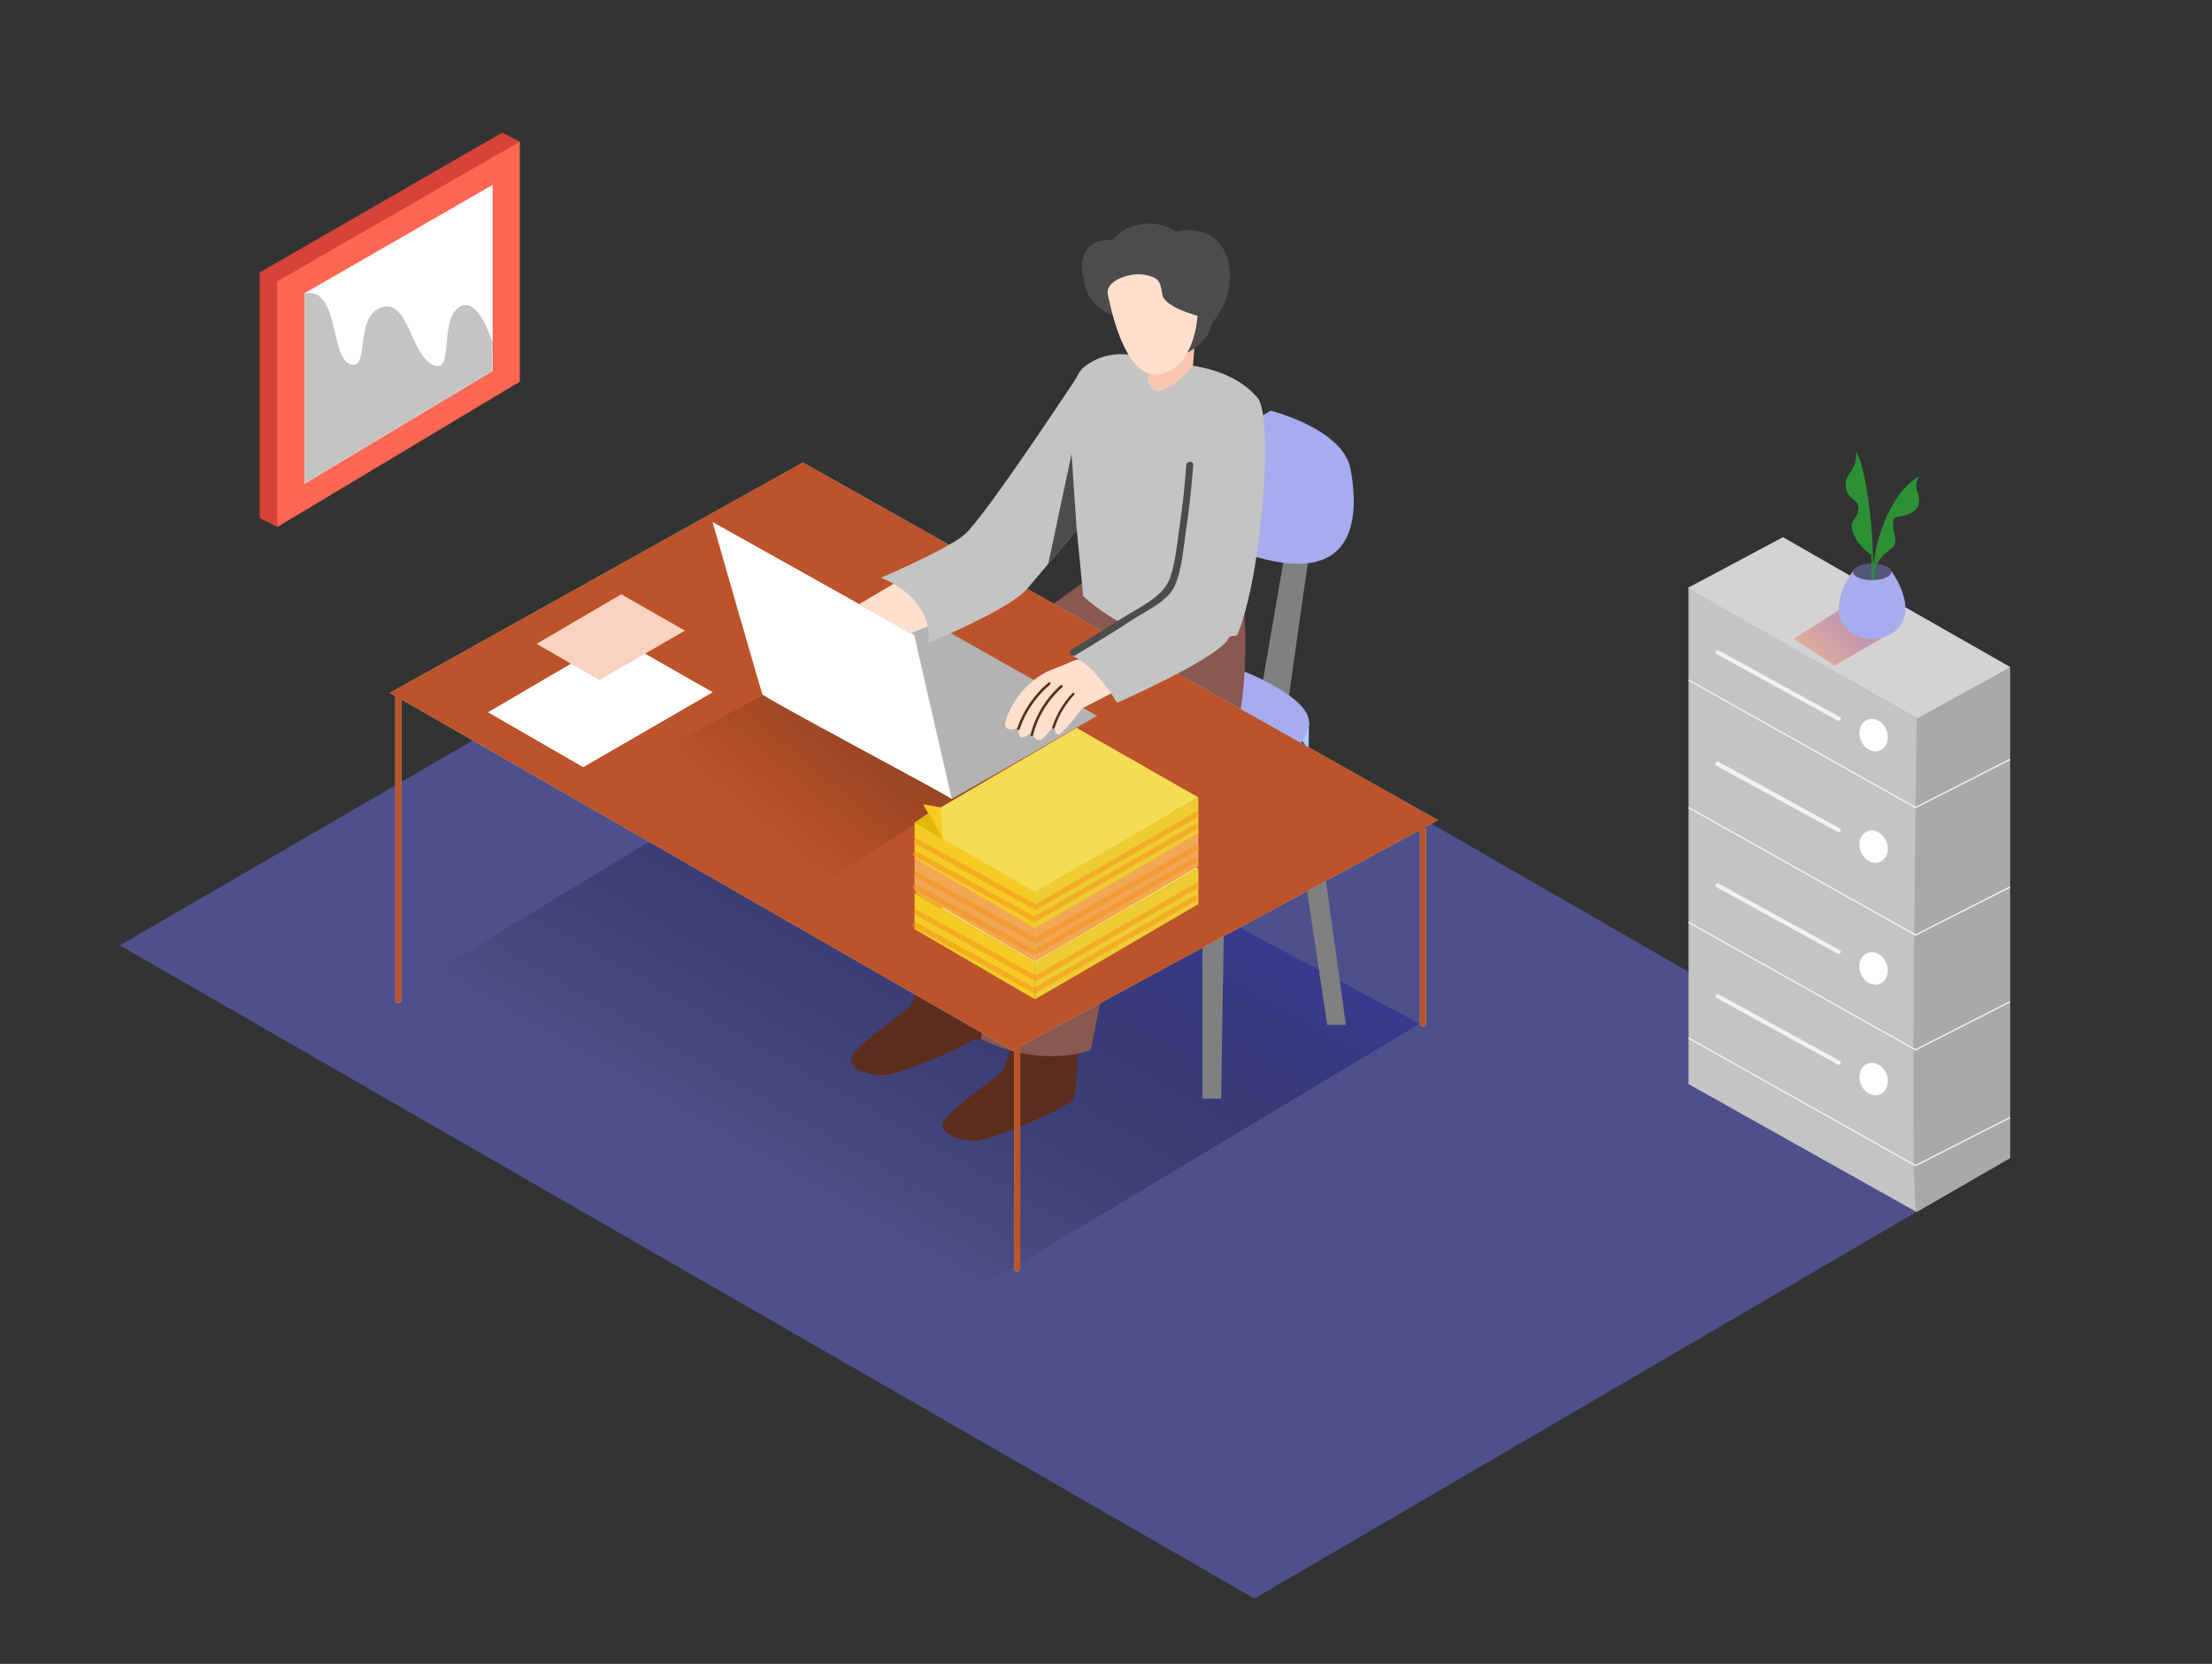 <svg width="428" height="322" viewBox="0 0 428 322" fill="none" xmlns="http://www.w3.org/2000/svg">
<rect x="0" y="0" width="428" height="322" fill="#333333" stroke="none"/>
<path d="M23.176 182.949L242.719 309.355L388.945 223.941L169.959 97.738L23.176 182.949Z" fill="#4E508B"/>
<path opacity="0.69" d="M274.712 198.126L166.92 262.755L62.199 201.277L164.598 139.297" fill="url(#paint0_linear_17_174)"/>
<path d="M232.672 164.674V212.609H236.277L237.059 163.435" fill="#808080"/>
<path d="M253.194 146.229L260.417 198.35H256.811L249.257 148.162" fill="#808080"/>
<path d="M180.306 182.682C180.306 182.682 176.946 193.523 176.197 194.623C175.448 195.723 164.427 202.89 164.609 205.101C164.791 207.312 168.953 208.219 171.553 208.038C174.153 207.856 189.101 201.726 190.032 199.921C190.963 198.116 190.963 182.682 190.963 182.682H180.306Z" fill="#5C2D1D"/>
<path d="M198.036 195.371C198.036 195.371 194.676 206.211 193.927 207.312C193.178 208.412 182.157 215.578 182.339 217.789C182.521 220 186.683 220.908 189.283 220.727C191.883 220.545 206.831 214.414 207.762 212.609C208.693 210.804 208.693 195.371 208.693 195.371H198.036Z" fill="#5C2D1D"/>
<path d="M255.152 96.681C254.2 99.319 248.786 139.297 248.786 139.297L243.361 137.502L250.444 96.456" fill="#808080"/>
<path d="M253.194 146.229L253.29 139.788L247.491 141.743L249.256 148.162" fill="#A9CBF8"/>
<path d="M240.087 136.263C240.087 136.263 254.66 141.775 253.194 147.115C251.728 152.455 240.119 165.764 232.672 164.621C225.224 163.478 216.14 157.144 216.14 157.144" fill="#4A42A4"/>
<path d="M240.087 129.684C240.087 129.684 254.649 135.174 253.194 140.589C251.739 146.004 240.119 159.238 232.672 158.095C225.224 156.952 216.14 150.618 216.14 150.618" fill="#A6ACED"/>
<path d="M245.854 79.485C245.854 79.485 259.914 82.935 261.347 90.892C262.781 98.849 263.188 113.535 243.211 107.831C223.234 102.128 232.671 87.378 232.671 87.378" fill="#A6ACED"/>
<path d="M227.086 96.467C227.086 96.467 232.051 116.985 228.37 127.965C224.689 138.944 203.76 147.745 203.76 147.745L194.943 191.91C183.227 195.531 173.158 189.379 173.158 189.379C173.158 189.379 175.598 150.405 179.311 140.514C183.023 130.624 211.817 111.196 211.817 111.196" fill="#895851"/>
<path d="M227.91 122.549C227.91 122.549 199.116 141.978 195.403 151.868C191.69 161.758 189.251 200.732 189.251 200.732C189.251 200.732 199.32 206.884 211.036 203.264L219.853 159.099C219.853 159.099 234.833 154.891 238.503 143.911C242.173 132.931 240.643 116.248 240.643 116.248" fill="#895851"/>
<path d="M239.37 122.966C244.281 111.217 246.41 80.692 243.361 77.039C237.058 69.413 223.769 70.342 223.769 70.342C223.769 70.342 216.044 65.803 209.592 71.175C204.777 75.18 208.201 99.757 209.592 115.372C218.002 122.977 227.3 125.113 239.37 122.966Z" fill="#C4C4C4"/>
<path d="M218.729 126.48C213.551 131.564 208.029 136.466 203.172 141.882C198.988 146.592 197.34 152.562 195.682 158.49C191.894 172.279 190.203 186.516 188.523 200.668C188.416 201.523 189.786 201.523 189.893 200.668C191.509 187.05 193.103 173.368 196.666 160.081C198.399 153.566 200.122 147.083 204.873 142.01C209.624 136.936 214.738 132.269 219.66 127.43C220.324 126.822 219.35 125.86 218.729 126.48Z" fill="#5C2D1D"/>
<path d="M275.568 160.167L278.243 158.725L155.353 89.514L75.414 134.095L76.484 134.715V193.544C76.484 193.703 76.547 193.855 76.659 193.967C76.772 194.079 76.924 194.142 77.083 194.142C77.242 194.142 77.394 194.079 77.507 193.967C77.619 193.855 77.682 193.703 77.682 193.544V135.366L195.917 203.296L196.206 203.146V245.517C196.206 245.675 196.269 245.827 196.381 245.939C196.494 246.052 196.646 246.115 196.805 246.115C196.964 246.115 197.116 246.052 197.229 245.939C197.341 245.827 197.404 245.675 197.404 245.517V202.495L274.733 160.626V198.073C274.733 198.231 274.796 198.384 274.909 198.496C275.021 198.608 275.174 198.671 275.332 198.671C275.491 198.671 275.644 198.608 275.756 198.496C275.869 198.384 275.932 198.231 275.932 198.073V160.68C275.935 160.566 275.901 160.455 275.835 160.363C275.77 160.27 275.676 160.202 275.568 160.167Z" fill="#C4C4C4"/>
<path d="M275.568 160.167L278.243 158.725L155.353 89.514L75.414 134.095L76.484 134.715V193.544C76.484 193.703 76.547 193.855 76.659 193.967C76.772 194.079 76.924 194.142 77.083 194.142C77.242 194.142 77.394 194.079 77.507 193.967C77.619 193.855 77.682 193.703 77.682 193.544V135.366L195.917 203.296L196.206 203.146V245.517C196.206 245.675 196.269 245.827 196.381 245.939C196.494 246.052 196.646 246.115 196.805 246.115C196.964 246.115 197.116 246.052 197.229 245.939C197.341 245.827 197.404 245.675 197.404 245.517V202.495L274.733 160.626V198.073C274.733 198.231 274.796 198.384 274.909 198.496C275.021 198.608 275.174 198.671 275.332 198.671C275.491 198.671 275.644 198.608 275.756 198.496C275.869 198.384 275.932 198.231 275.932 198.073V160.68C275.935 160.566 275.901 160.455 275.835 160.363C275.77 160.27 275.676 160.202 275.568 160.167Z" fill="#BC532A"/>
<path d="M53.66 101.978L50.247 100.248L54.067 96.531L53.66 101.978Z" fill="#D64338"/>
<path d="M100.58 27.406L97.167 25.675L95.829 30.151L100.58 27.406Z" fill="#D64338"/>
<path d="M97.167 25.675L50.247 52.719V100.248L97.167 72.126V25.675Z" fill="#D64338"/>
<path d="M100.58 27.406L53.66 54.449V101.978L100.58 73.856V27.406Z" fill="#FF6753"/>
<path d="M95.316 35.779L58.925 56.745V93.615L95.316 71.805V35.779Z" fill="white"/>
<path d="M95.316 66.369C95.316 66.369 92.501 56.756 88.703 59.533C84.904 62.31 87.997 72.724 83.674 70.577C79.351 68.43 78.998 57.621 73.712 59.533C68.427 61.445 71.69 71.709 67.774 70.481C63.858 69.253 65.709 55.528 58.914 56.756V93.615L95.294 71.805L95.316 66.369Z" fill="#C4C4C4"/>
<path opacity="0.32" d="M152.272 131.916L113.655 153.064C120.075 157.069 146.066 170.805 152.304 175.131L192.204 150.02L185.645 134.298L152.272 131.916Z" fill="url(#paint1_linear_17_174)"/>
<path d="M184.158 154.624L212.277 138.528L175.641 117.818L146.911 132.354" fill="#B3B3B3"/>
<path d="M176.882 122.859C176.882 122.859 184.254 155.029 184.158 154.634C184.061 154.239 147.778 135.057 147.5 134.341C147.221 133.625 137.87 101.017 137.87 101.017L176.882 122.859Z" fill="white"/>
<path d="M166.267 116.91L173.832 112.424L182.863 119.815L176.068 122.613L166.267 116.91Z" fill="#FFE0CE"/>
<path d="M170.451 111.815C170.451 111.815 180.477 115.287 179.642 124.419C179.642 124.419 195.275 118.01 198.742 113.951C202.209 109.893 209.581 101.049 209.581 101.049V71.143C209.581 71.143 190.674 99.981 186.576 103.495C183.302 106.293 170.451 111.815 170.451 111.815Z" fill="#C4C4C4"/>
<path d="M222.196 66.23C222.196 68.751 222.26 71.261 222.121 73.771C222.581 74.924 223.191 75.725 224.154 75.629C227.204 75.309 230.831 70.823 230.831 70.823L231.366 63.827L222.196 66.23Z" fill="#F9C7AF"/>
<path d="M237.037 48.852C235.143 44.826 231.387 44.057 227.514 44.794C226.626 44.186 225.632 43.752 224.582 43.512C221.372 42.754 217.317 43.758 215.316 46.449C214.265 46.319 213.198 46.455 212.213 46.844C209.303 48.051 208.95 51.117 209.624 53.776C209.654 53.881 209.69 53.985 209.731 54.086C210.041 58.828 214.728 60.804 214.728 60.804L229.836 68.217C231.467 67.341 232.847 66.065 233.848 64.51C234.173 63.902 234.383 63.24 234.469 62.556C234.578 62.466 234.678 62.365 234.769 62.257C237.733 58.572 239.113 53.285 237.037 48.852Z" fill="#4C4C4C"/>
<path d="M214.364 57.034C214.749 58.615 217.467 73.674 224.368 72.414C231.27 71.154 231.708 61.125 231.708 61.125C231.708 61.125 225.449 59.458 224.946 57.151C224.443 54.844 224.7 53.83 221.629 53.21C218.558 52.591 213.722 54.396 214.364 57.034Z" fill="#FFE0CE"/>
<path d="M208.329 102.544L207.345 87.837L202.829 109.113L208.329 102.544Z" fill="#4C4C4C"/>
<path d="M208.853 127.612C208.253 127.679 207.67 127.853 207.131 128.125C205.493 128.904 203.685 129.428 202.059 130.261C199.364 131.81 197.158 134.082 195.692 136.819C195.361 137.524 193.97 140.098 194.686 140.824C195.403 141.55 197.04 140.824 197.04 140.824C197.04 140.824 196.955 142.298 197.479 142.64C198.003 142.982 199.619 141.785 199.619 141.785C199.619 141.785 200.336 143.59 201.331 143.163C202.326 142.736 204.092 140.151 204.092 140.151C204.092 140.151 203.899 142.127 204.777 142.127C205.654 142.127 209.367 137.097 209.367 137.097L217.231 133.059C217.231 133.059 214.909 130.592 214.674 130.368C213.608 129.325 212.356 128.492 210.983 127.911C210.306 127.647 209.577 127.544 208.853 127.612Z" fill="#FFE0CE"/>
<path d="M207.505 134.138C205.73 136.017 204.393 138.263 203.589 140.717C203.493 141.016 203.974 141.145 204.07 140.845C204.842 138.455 206.135 136.267 207.858 134.437C208.083 134.298 207.73 133.914 207.505 134.138Z" fill="#5C2D1D"/>
<path d="M205.205 132.632C202.362 135.15 200.342 138.461 199.405 142.138C199.397 142.169 199.395 142.202 199.399 142.235C199.403 142.267 199.414 142.298 199.43 142.327C199.447 142.355 199.469 142.38 199.495 142.399C199.52 142.419 199.55 142.434 199.582 142.442C199.613 142.451 199.646 142.453 199.679 142.448C199.711 142.444 199.742 142.434 199.771 142.417C199.799 142.401 199.824 142.379 199.844 142.353C199.864 142.327 199.878 142.298 199.887 142.266C200.803 138.675 202.779 135.442 205.558 132.984C205.793 132.76 205.44 132.418 205.205 132.632Z" fill="#5C2D1D"/>
<path d="M202.861 132.109C200.074 134.454 197.983 137.516 196.816 140.963C196.709 141.262 197.201 141.39 197.297 141.091C198.442 137.725 200.488 134.737 203.214 132.45C203.46 132.247 203.107 131.895 202.861 132.109Z" fill="#5C2D1D"/>
<path d="M243.821 102.139C243.821 102.139 240.943 120.296 237.059 124.408C233.174 128.52 216.14 136.007 216.14 136.007C216.14 136.007 211.86 128.627 207.345 126.886C207.345 126.886 224.721 117.273 225.149 115.468" fill="#C4C4C4"/>
<path d="M229.536 90.016C229.247 93.925 228.841 97.813 228.263 101.69C227.771 105.012 227.482 108.803 226.337 111.976C225.064 115.532 220.227 117.647 217.146 119.612C213.9 121.684 210.626 123.706 207.323 125.679C207.169 125.77 207.056 125.918 207.011 126.091C206.966 126.264 206.992 126.448 207.082 126.603C207.173 126.757 207.322 126.869 207.495 126.914C207.669 126.959 207.853 126.934 208.008 126.843C211.86 124.529 215.673 122.158 219.446 119.73C222.004 118.074 225.866 116.376 227.247 113.481C228.723 110.331 228.948 106.069 229.472 102.673C230.114 98.475 230.542 94.256 230.885 90.027C230.959 89.151 229.601 89.162 229.536 90.016Z" fill="#4C4C4C"/>
<path d="M137.902 133.967L112.853 148.472L94.417 137.844L119.23 123.318L137.902 133.967Z" fill="white"/>
<path d="M200.208 193.373L176.967 179.809V172.973L200.24 186.377L200.208 193.373Z" fill="#F4CC25"/>
<path d="M231.869 168.081V174.97C231.869 174.97 200.154 193.533 200.208 193.373C200.261 193.213 200.208 186.388 200.208 186.388L231.869 168.081Z" fill="#EDCD32"/>
<path d="M231.869 168.081L200.24 186.377L176.967 172.973L208.297 154.624L231.869 168.081Z" fill="#F4DD53"/>
<path d="M182.018 170.015L178.615 169.427L182.414 176.103L182.018 170.015Z" fill="#F4CC25"/>
<path d="M182.414 176.103L176.967 172.973L179.696 171.072L182.414 176.103Z" fill="#E2B80A"/>
<path opacity="0.56" d="M231.869 171.211L200.368 189.336L176.967 176.402" stroke="#F7931E" stroke-width="1.015" stroke-miterlimit="10"/>
<path opacity="0.56" d="M231.644 173.593L200.144 191.718L176.743 178.773" stroke="#F7931E" stroke-width="1.015" stroke-miterlimit="10"/>
<path d="M132.53 122.047L115.988 131.617L103.822 124.6L120.204 115.009L132.53 122.047Z" fill="#F9D2C0"/>
<path d="M200.208 186.036L176.967 172.471V165.635L200.24 179.04L200.208 186.036Z" fill="#F2A755"/>
<path d="M231.869 160.744V167.633C231.869 167.633 200.154 186.196 200.208 186.036C200.261 185.875 200.208 179.05 200.208 179.05L231.869 160.744Z" fill="#F2A755"/>
<path d="M231.869 160.744L200.24 179.04L176.967 165.635L208.297 147.286L231.869 160.744Z" fill="#F2A755"/>
<path d="M182.018 162.677L178.615 162.089L182.414 168.765L182.018 162.677Z" fill="#F7B36F"/>
<path d="M182.414 168.765L176.967 165.635L179.696 163.734L182.414 168.765Z" fill="#DB8835"/>
<path opacity="0.56" d="M231.869 163.873L200.368 181.998L176.967 169.064" stroke="#F7931E" stroke-width="1.015" stroke-miterlimit="10"/>
<path opacity="0.56" d="M231.644 166.244L200.144 184.369L176.743 171.435" stroke="#F7931E" stroke-width="1.015" stroke-miterlimit="10"/>
<path d="M200.208 179.606L176.967 166.041V159.206L200.24 172.621L200.208 179.606Z" fill="#F4CC25"/>
<path d="M231.869 154.314V161.203C231.869 161.203 200.154 179.766 200.208 179.606C200.261 179.446 200.208 172.621 200.208 172.621L231.869 154.314Z" fill="#EDCD32"/>
<path d="M231.869 154.314L200.24 172.621L176.967 159.206L208.297 140.856L231.869 154.314Z" fill="#F4DD53"/>
<path d="M182.018 156.247L178.615 155.66L182.414 162.346L182.018 156.247Z" fill="#F4CC25"/>
<path d="M182.414 162.346L176.967 159.206L179.696 157.304L182.414 162.346Z" fill="#E2B80A"/>
<path opacity="0.56" d="M231.869 157.443L200.368 175.569L176.967 162.634" stroke="#F7931E" stroke-width="1.015" stroke-miterlimit="10"/>
<path opacity="0.56" d="M231.644 159.825L200.144 177.95L176.743 165.016" stroke="#F7931E" stroke-width="1.015" stroke-miterlimit="10"/>
<path d="M326.714 113.674L345.022 103.954L388.945 129.268V224.123L370.851 234.558" fill="#C4C4C4"/>
<path opacity="0.22" d="M326.714 113.674L345.022 103.954L388.945 129.268V224.123L370.851 234.558" fill="#4C4C4C"/>
<path d="M370.851 234.558C369.471 234.441 370.851 139.104 370.851 139.104L326.714 113.674V209.8L370.851 234.558Z" fill="#C4C4C4"/>
<path d="M326.714 131.607L370.637 156.279L388.945 146.966" stroke="#F2F2F2" stroke-width="0.254" stroke-miterlimit="10"/>
<path d="M326.714 156.279L370.637 180.952L388.945 171.649" stroke="#F2F2F2" stroke-width="0.254" stroke-miterlimit="10"/>
<path d="M326.714 178.484L370.637 203.167L388.945 193.854" stroke="#F2F2F2" stroke-width="0.254" stroke-miterlimit="10"/>
<path d="M326.714 200.893L370.637 225.576L388.945 216.262" stroke="#F2F2F2" stroke-width="0.254" stroke-miterlimit="10"/>
<path d="M370.937 139.04L388.988 129.107L344.936 104.018L326.671 113.834L370.937 139.04Z" fill="#C4C4C4"/>
<path opacity="0.25" d="M370.937 139.04L388.988 129.107L344.936 104.018L326.671 113.834L370.937 139.04Z" fill="white"/>
<path d="M363.745 145.239C365.107 144.682 365.664 142.899 364.989 141.256C364.315 139.613 362.665 138.732 361.303 139.289C359.941 139.846 359.384 141.629 360.059 143.272C360.733 144.915 362.384 145.796 363.745 145.239Z" fill="white"/>
<path d="M332.107 126.565L355.572 139.446C356.021 139.692 356.428 139.008 355.978 138.752L332.513 125.871C332.064 125.625 331.657 126.309 332.107 126.565Z" fill="#F2F2F2"/>
<path d="M363.744 166.816C365.105 166.259 365.662 164.476 364.988 162.833C364.313 161.19 362.663 160.309 361.301 160.866C359.94 161.423 359.383 163.207 360.057 164.85C360.731 166.492 362.382 167.373 363.744 166.816Z" fill="white"/>
<path d="M332.107 148.183L355.572 161C356.021 161.246 356.428 160.562 355.978 160.306L332.513 147.425C332.064 147.179 331.657 147.863 332.107 148.119V148.183Z" fill="#F2F2F2"/>
<path d="M363.741 190.391C365.102 189.834 365.66 188.051 364.985 186.408C364.311 184.765 362.66 183.884 361.299 184.441C359.937 184.998 359.38 186.781 360.054 188.424C360.729 190.067 362.379 190.948 363.741 190.391Z" fill="white"/>
<path d="M332.107 171.681L355.572 184.562C356.021 184.807 356.428 184.124 355.978 183.867L332.513 170.986C332.064 170.741 331.657 171.424 332.107 171.681Z" fill="#F2F2F2"/>
<path d="M363.749 211.799C365.111 211.242 365.668 209.459 364.993 207.816C364.319 206.173 362.669 205.292 361.307 205.849C359.945 206.406 359.388 208.19 360.063 209.833C360.737 211.476 362.388 212.356 363.749 211.799Z" fill="white"/>
<path d="M332.107 193.117L355.572 205.998C356.021 206.243 356.428 205.56 355.978 205.304L332.513 192.423C332.064 192.177 331.657 192.861 332.107 193.117Z" fill="#F2F2F2"/>
<path opacity="0.32" d="M365.801 122.528L354.962 128.819L347.065 123.618L358.536 116.376" fill="url(#paint2_linear_17_174)"/>
<path d="M365.844 110.373C365.512 109.647 364.014 109.102 362.227 109.102C360.44 109.102 358.878 109.679 358.589 110.427C356.449 113.364 354.416 118.149 357.005 121.353C357.633 122.084 358.413 122.668 359.291 123.065C360.169 123.461 361.124 123.661 362.088 123.65H362.398C363.362 123.661 364.317 123.461 365.195 123.065C366.073 122.668 366.853 122.084 367.481 121.353C370.07 118.128 367.962 113.311 365.844 110.373Z" fill="#A6ACED"/>
<path opacity="0.5" d="M362.227 112.264C364.266 112.264 365.919 111.556 365.919 110.683C365.919 109.81 364.266 109.102 362.227 109.102C360.188 109.102 358.536 109.81 358.536 110.683C358.536 111.556 360.188 112.264 362.227 112.264Z" fill="black"/>
<path d="M366.529 97.29C364.251 101.143 362.852 105.449 362.43 109.903C362.429 104.529 361.935 99.167 360.954 93.882C360.954 93.69 360.633 93.775 360.665 93.957C361.763 99.862 362.251 105.864 362.12 111.869C362.118 111.892 362.122 111.916 362.133 111.938C362.143 111.959 362.158 111.978 362.177 111.992C362.197 112.006 362.219 112.015 362.243 112.017C362.267 112.02 362.291 112.017 362.313 112.008C362.313 112.008 362.313 112.093 362.313 112.136C362.313 112.175 362.328 112.213 362.357 112.241C362.385 112.269 362.423 112.285 362.462 112.285C362.502 112.285 362.54 112.269 362.568 112.241C362.597 112.213 362.612 112.175 362.612 112.136C362.716 106.952 364.157 101.883 366.796 97.418C366.807 97.383 366.805 97.346 366.791 97.313C366.777 97.28 366.751 97.253 366.718 97.237C366.686 97.222 366.648 97.219 366.614 97.228C366.579 97.238 366.549 97.259 366.529 97.29Z" fill="#2C9135"/>
<path d="M364.196 102.192C364.196 102.192 366.475 94.865 371.376 92.163C371.111 92.543 370.928 92.973 370.838 93.427C370.748 93.881 370.752 94.349 370.851 94.801C371.311 95.987 372.039 98.101 369.728 99.297C367.417 100.494 366.09 99.297 366.282 101.615C366.475 103.933 367.352 105.054 365.919 106.176C364.485 107.297 363.169 108.312 362.709 110.694C362.677 110.683 363.233 104.627 364.196 102.192Z" fill="#2C9135"/>
<path d="M362.024 101.423C362.024 101.423 361.071 90.165 359.092 87.324C359.252 88.424 359.057 89.547 358.536 90.529C357.68 92.152 356.749 92.718 357.252 94.801C357.754 96.884 359.766 96.499 359.573 98.625C359.381 100.75 357.701 100.344 358.503 103.025C359.246 104.851 360.54 106.4 362.206 107.458" fill="#2C9135"/>
<defs>
<linearGradient id="paint0_linear_17_174" x1="151.705" y1="228.791" x2="196.16" y2="151.307" gradientUnits="userSpaceOnUse">
<stop stop-opacity="0"/>
<stop offset="1" stop-color="#2E3192"/>
</linearGradient>
<linearGradient id="paint1_linear_17_174" x1="145.809" y1="160.049" x2="174.702" y2="125.435" gradientUnits="userSpaceOnUse">
<stop stop-opacity="0"/>
<stop offset="0.99" stop-color="#1A1A1A"/>
</linearGradient>
<linearGradient id="paint2_linear_17_174" x1="357.808" y1="121.759" x2="351.677" y2="127.623" gradientUnits="userSpaceOnUse">
<stop offset="0.01" stop-color="#A91D5C"/>
<stop offset="1" stop-color="#F15A24"/>
</linearGradient>
</defs>
</svg>
